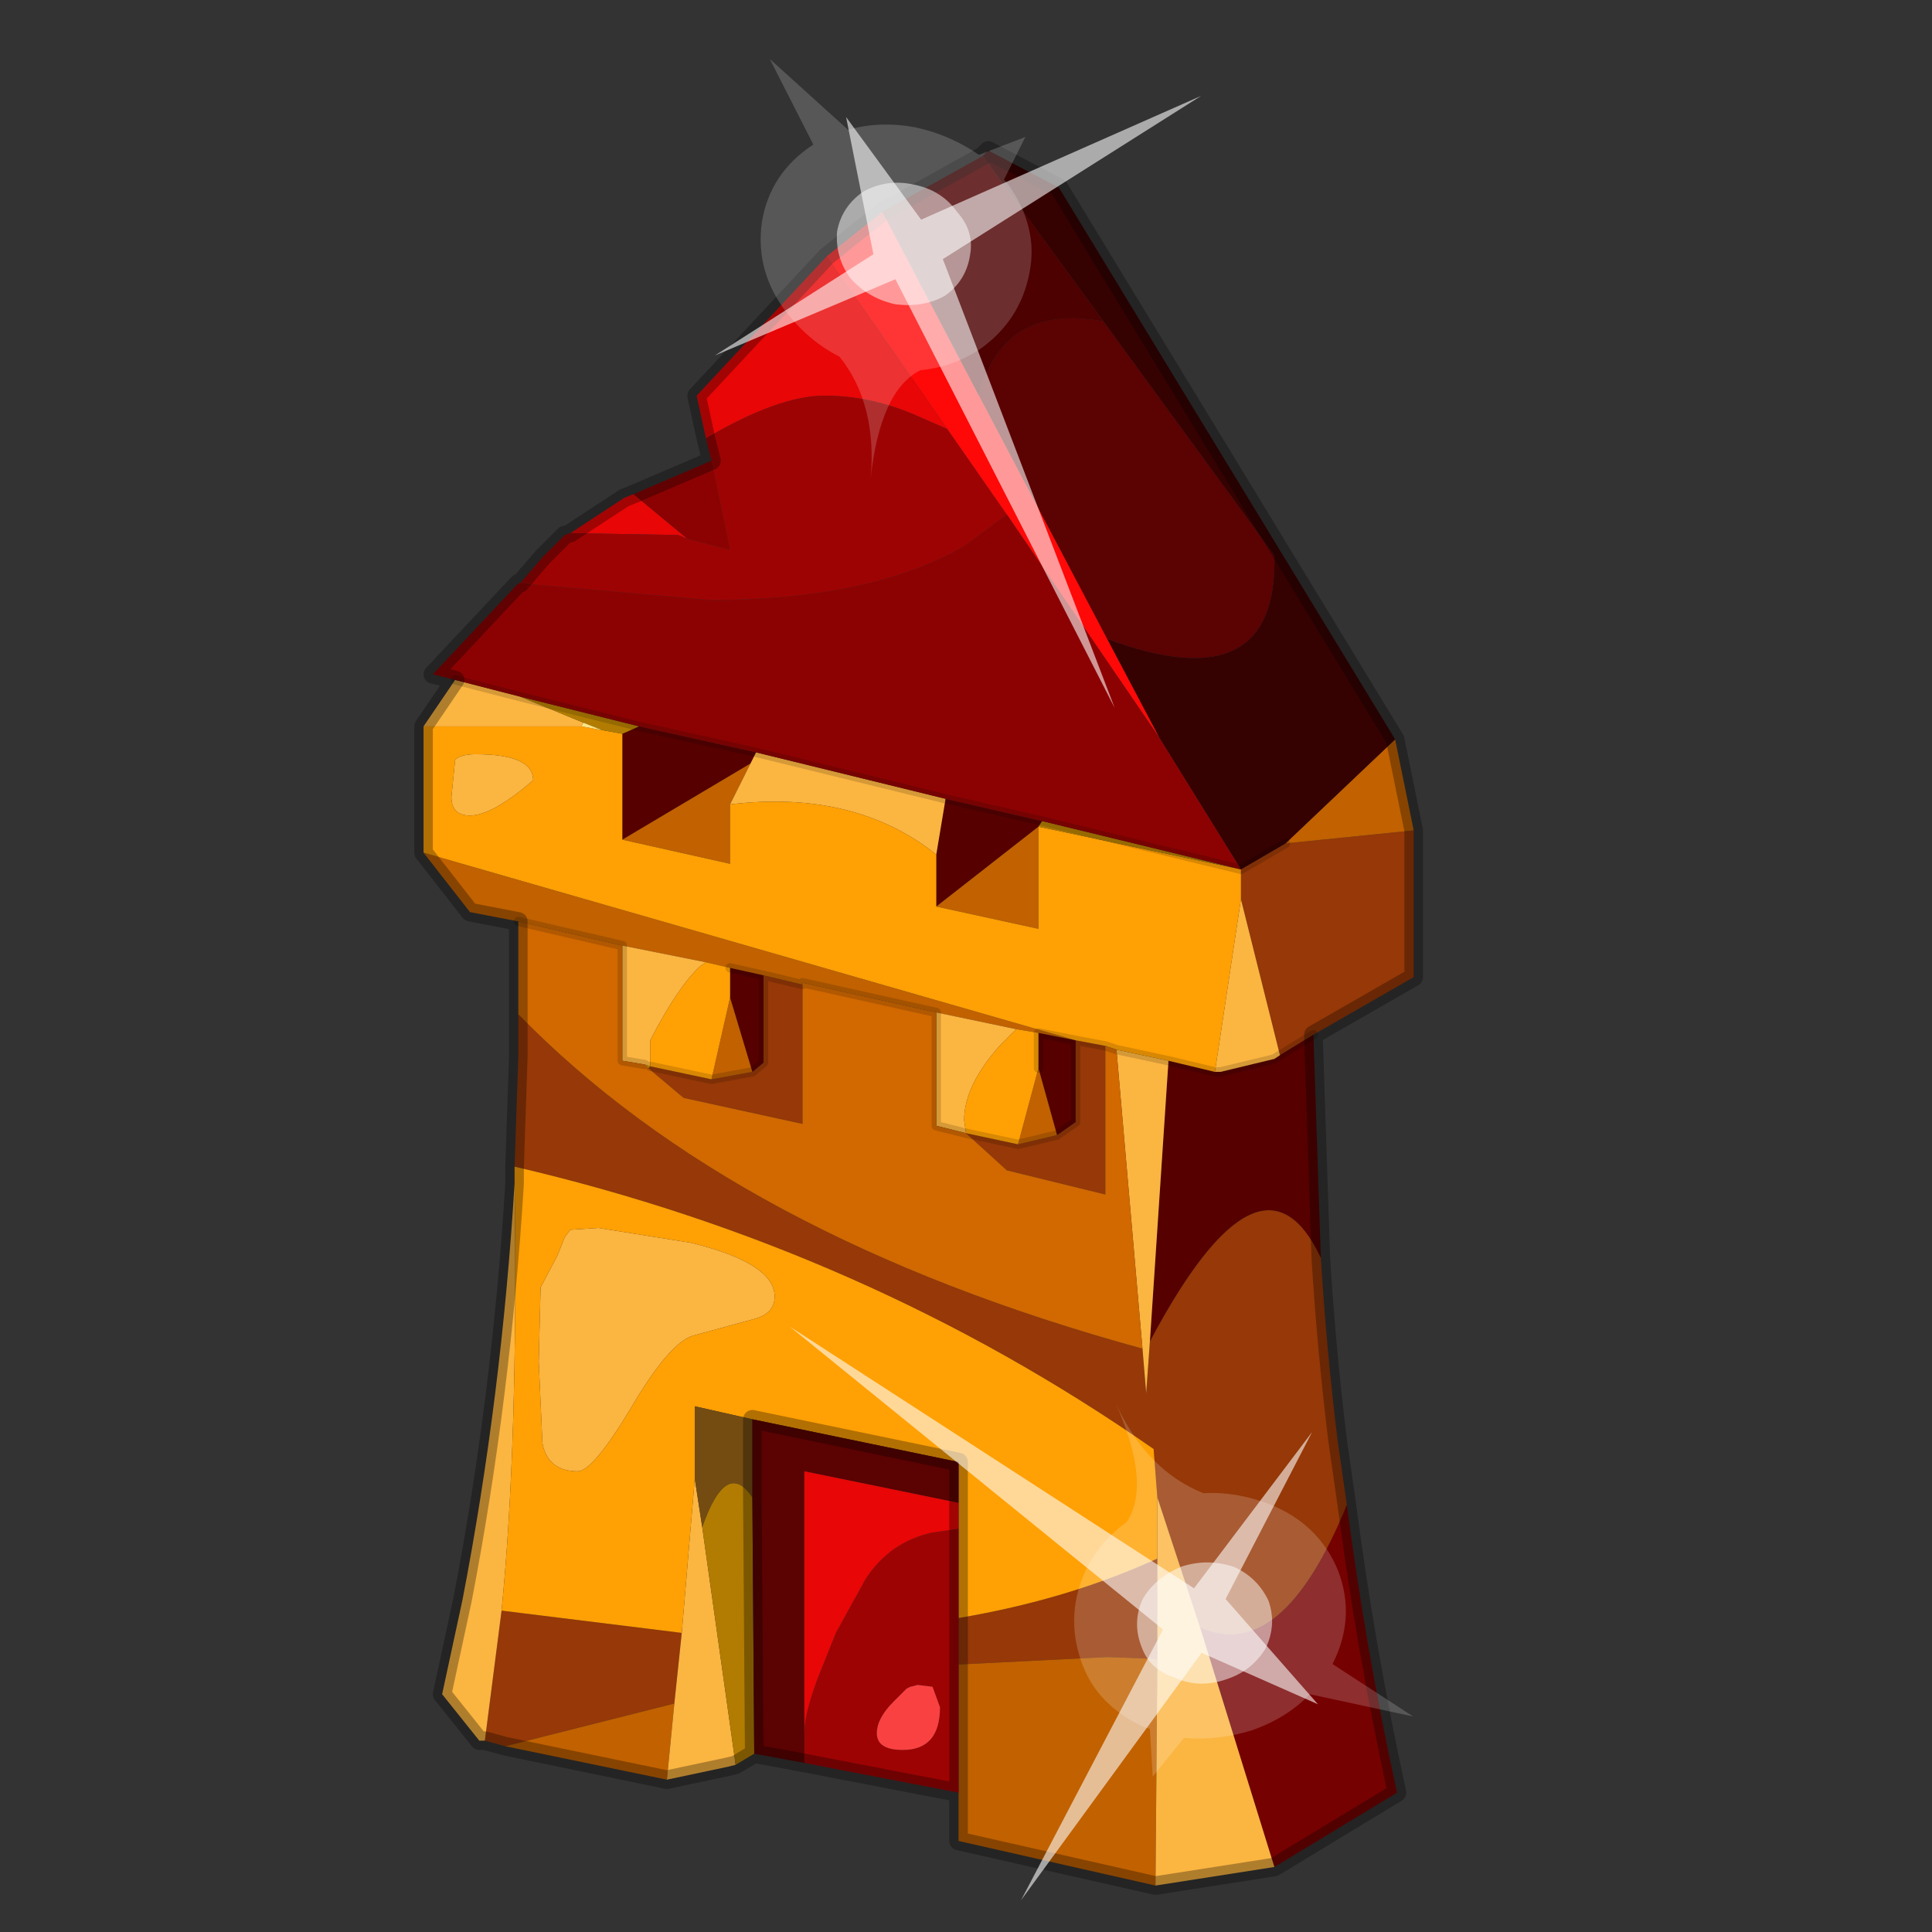 <?xml version="1.0" encoding="UTF-8" standalone="no"?>
<svg xmlns:xlink="http://www.w3.org/1999/xlink" height="520.0px" width="520.0px" xmlns="http://www.w3.org/2000/svg">
  <rect width="100%" height="100%" fill="#333333" stroke="none"/>
  <g transform="matrix(10.0, 0.0, 0.0, 10.0, 0.0, 0.0)">
    <use height="52.0" transform="matrix(1.0, 0.0, 0.0, 1.0, 0.0, 0.0)" width="52.0" xlink:href="#shape0"/>
    <use height="20.95" transform="matrix(0.077, 0.655, 0.731, -0.096, 21.25, 35.7)" width="24.45" xlink:href="#sprite0"/>
    <use height="20.95" transform="matrix(0.261, -0.605, -0.681, -0.282, 30.0, 19.05)" width="24.45" xlink:href="#sprite0"/>
  </g>
  <defs>
    <g id="shape0" transform="matrix(1.0, 0.0, 0.0, 1.0, 0.0, 0.0)">
      <path d="M0.0 52.0 L0.0 0.0 52.0 0.0 52.0 52.0 0.0 52.0" fill="#33cc33" fill-opacity="0.0" fill-rule="evenodd" stroke="none"/>
      <path d="M36.25 40.5 Q36.75 44.35 37.6 48.25 L34.3 50.25 32.3 43.8 Q34.5 44.8 36.25 40.5" fill="#760101" fill-rule="evenodd" stroke="none"/>
      <path d="M38.05 22.35 L38.05 26.3 35.35 27.85 34.45 28.4 33.4 24.2 33.4 23.4 34.6 22.7 38.05 22.35 M35.55 33.85 Q35.7 36.3 36.0 38.75 L36.25 40.5 Q34.5 44.8 32.3 43.8 L31.15 40.3 31.05 39.0 Q23.3 33.6 13.85 31.4 L13.95 28.45 13.95 27.95 13.95 27.3 Q19.8 33.3 30.75 36.3 L30.85 37.5 30.95 36.1 Q33.95 30.45 35.55 33.85 M13.6 47.0 L13.05 46.85 13.5 43.35 18.35 43.95 18.15 45.85 13.6 47.0 M28.95 28.0 L29.75 28.15 29.75 32.15 27.1 31.5 26.0 30.5 27.4 30.8 28.45 30.55 28.95 30.2 28.95 28.0 M21.6 26.5 L21.6 30.25 18.4 29.55 17.45 28.75 17.5 28.7 19.15 29.05 20.25 28.85 20.55 28.6 20.55 26.25 21.6 26.5 M31.15 44.65 L29.8 44.6 25.8 44.8 25.8 43.55 Q28.75 43.05 31.15 41.95 L31.15 44.65" fill="#963807" fill-rule="evenodd" stroke="none"/>
      <path d="M35.35 27.85 L35.55 33.85 Q33.95 30.45 30.95 36.1 L31.45 28.55 32.7 28.85 32.85 28.85 34.3 28.5 34.45 28.4 35.35 27.85 M25.2 24.4 L25.2 23.0 25.45 21.5 28.05 22.1 27.95 22.25 25.2 24.4 M16.75 22.6 L16.75 19.75 17.2 19.55 20.35 20.25 20.2 20.55 16.75 22.6 M28.95 28.0 L28.95 30.2 28.45 30.55 27.95 28.75 27.95 27.8 28.95 28.0 M19.65 26.85 L19.65 26.05 20.55 26.25 20.55 28.6 20.25 28.85 19.65 26.85" fill="#560000" fill-rule="evenodd" stroke="none"/>
      <path d="M37.55 19.9 L38.05 22.35 34.6 22.7 37.55 19.9 M31.1 50.75 L25.8 49.55 25.8 48.25 25.8 44.8 29.8 44.6 31.15 44.65 31.1 50.75 M17.95 47.9 L13.6 47.0 18.15 45.85 17.95 47.9 M13.95 24.8 L12.65 24.55 11.4 22.95 28.95 28.0 27.95 27.8 27.35 27.7 25.2 27.25 21.6 26.45 21.6 26.5 20.55 26.25 19.65 26.05 19.0 25.9 16.75 25.45 13.95 24.8 M27.95 22.25 L27.95 25.0 25.2 24.4 27.95 22.25 M19.65 21.65 L19.65 23.25 16.75 22.6 20.2 20.55 19.65 21.65 M28.45 30.55 L27.4 30.8 27.95 28.75 28.45 30.55 M19.15 29.05 L19.65 26.85 20.25 28.85 19.15 29.05" fill="#c16100" fill-rule="evenodd" stroke="none"/>
      <path d="M12.15 21.45 L12.25 20.45 Q12.4 20.3 12.8 20.3 14.35 20.3 14.35 21.0 13.25 21.95 12.65 21.95 12.15 21.95 12.15 21.45 M11.4 19.55 L12.25 18.3 14.0 18.75 15.7 19.45 15.65 19.55 11.4 19.55 M34.3 50.25 L31.1 50.75 31.15 44.65 31.15 41.95 31.15 40.3 32.3 43.8 34.3 50.25 M19.8 47.5 L19.6 47.55 17.95 47.9 18.15 45.85 18.35 43.95 18.7 39.8 18.9 41.1 19.8 47.5 M13.05 46.85 L12.9 46.85 11.9 45.6 12.45 43.05 Q13.5 37.6 13.85 31.85 13.95 38.8 13.5 43.35 L13.05 46.85 M30.05 28.25 L31.45 28.55 30.95 36.1 30.85 37.5 30.75 36.3 30.05 28.25 M32.7 28.85 L33.4 24.2 34.45 28.4 34.3 28.5 32.85 28.85 32.7 28.85 M25.2 23.0 Q23.0 21.25 19.65 21.65 L20.2 20.55 20.35 20.25 25.45 21.5 25.2 23.0 M26.0 30.5 L25.2 30.3 25.2 27.25 27.35 27.7 26.95 28.1 Q25.95 29.2 25.95 30.15 L26.0 30.5 M17.35 28.65 L16.75 28.55 16.75 25.45 19.0 25.9 18.85 26.0 Q18.25 26.55 17.5 28.0 L17.5 28.7 17.35 28.65 M20.3 35.5 L18.65 35.95 Q18.0 36.15 16.95 37.95 15.95 39.6 15.55 39.6 14.75 39.6 14.6 38.85 L14.5 36.65 14.55 34.65 15.0 33.8 15.2 33.3 15.35 33.1 16.1 33.05 18.6 33.45 Q20.85 34.0 20.85 34.9 20.85 35.35 20.3 35.5" fill="#fbb541" fill-rule="evenodd" stroke="none"/>
      <path d="M12.15 21.45 Q12.15 21.95 12.65 21.95 13.25 21.95 14.35 21.0 14.35 20.3 12.8 20.3 12.4 20.3 12.25 20.45 L12.15 21.45 M11.4 22.95 L11.4 19.55 15.65 19.55 16.2 19.65 16.75 19.75 16.75 22.6 19.65 23.25 19.65 21.65 Q23.0 21.25 25.2 23.0 L25.2 24.4 27.95 25.0 27.95 22.25 33.4 23.4 33.4 24.2 32.7 28.85 31.45 28.55 30.05 28.25 29.75 28.15 28.95 28.0 11.4 22.95 M13.85 31.85 L13.85 31.4 Q23.3 33.6 31.05 39.0 L31.15 40.3 31.15 41.95 Q28.75 43.05 25.8 43.55 L25.8 41.15 25.8 40.45 25.8 39.35 20.25 38.2 18.7 37.85 18.7 39.8 18.35 43.95 13.5 43.35 Q13.95 38.8 13.85 31.85 M27.4 30.8 L26.0 30.5 25.95 30.15 Q25.95 29.2 26.95 28.1 L27.35 27.7 27.95 27.8 27.95 28.75 27.4 30.8 M17.5 28.7 L17.5 28.0 Q18.25 26.55 18.85 26.0 L19.0 25.9 19.65 26.05 19.65 26.85 19.15 29.05 17.5 28.7 M20.3 35.5 Q20.85 35.35 20.85 34.9 20.85 34.0 18.6 33.45 L16.1 33.05 15.35 33.1 15.2 33.3 15.0 33.8 14.55 34.65 14.5 36.65 14.6 38.85 Q14.75 39.6 15.55 39.6 15.95 39.6 16.95 37.95 18.0 36.15 18.65 35.95 L20.3 35.5" fill="#ffa004" fill-rule="evenodd" stroke="none"/>
      <path d="M20.3 47.2 L19.8 47.5 18.9 41.1 Q19.55 39.25 20.25 40.3 L20.3 47.2 M33.4 23.4 L27.95 22.25 28.05 22.1 33.4 23.4 M16.75 19.75 L16.2 19.65 15.7 19.45 14.0 18.75 17.2 19.55 16.75 19.75" fill="#b17c01" fill-rule="evenodd" stroke="none"/>
      <path d="M16.2 19.65 L15.65 19.55 15.7 19.45 16.2 19.65" fill="#fee481" fill-rule="evenodd" stroke="none"/>
      <path d="M17.45 28.75 L17.35 28.65 17.5 28.7 17.45 28.75" fill="#d89500" fill-rule="evenodd" stroke="none"/>
      <path d="M13.95 27.3 L13.95 24.8 16.75 25.45 16.75 28.55 17.35 28.65 17.45 28.75 18.4 29.55 21.6 30.25 21.6 26.5 21.6 26.45 25.2 27.25 25.2 30.3 26.0 30.5 27.1 31.5 29.75 32.15 29.75 28.15 30.05 28.25 30.75 36.3 Q19.8 33.3 13.95 27.3" fill="#d16800" fill-rule="evenodd" stroke="none"/>
      <path d="M18.9 41.1 L18.7 39.8 18.7 37.85 20.25 38.2 20.25 40.3 Q19.55 39.25 18.9 41.1" fill="#744c12" fill-rule="evenodd" stroke="none"/>
      <path d="M21.65 47.45 L20.3 47.2 20.25 40.3 20.25 38.2 25.8 39.35 25.8 40.45 21.65 39.6 21.65 46.65 21.65 47.45 M29.8 17.2 L26.35 10.65 Q27.0 8.15 29.7 8.65 L34.3 14.95 Q34.4 18.9 29.8 17.2" fill="#5b0202" fill-rule="evenodd" stroke="none"/>
      <path d="M15.35 14.35 L16.8 13.4 17.05 13.3 18.5 14.5 18.25 14.4 15.35 14.35 M19.0 11.8 L18.75 10.65 22.25 6.9 25.5 11.55 24.7 11.2 Q23.45 10.65 22.2 10.65 20.95 10.65 19.0 11.8 M25.8 41.15 L25.1 41.25 Q23.95 41.5 23.3 42.5 L22.5 43.95 22.1 44.95 22.0 45.2 Q21.65 46.15 21.65 46.65 L21.65 39.6 25.8 40.45 25.8 41.15" fill="#e80606" fill-rule="evenodd" stroke="none"/>
      <path d="M14.0 15.7 L14.6 15.0 15.05 14.55 15.2 14.4 15.35 14.35 18.25 14.4 18.5 14.5 19.65 14.8 19.15 12.4 19.0 11.8 Q20.95 10.65 22.2 10.65 23.45 10.65 24.7 11.2 L25.5 11.55 27.1 13.85 25.95 14.7 Q23.45 16.15 19.1 16.15 L14.0 15.7 M25.8 48.25 L21.65 47.45 21.65 46.65 Q21.65 46.15 22.0 45.2 L22.1 44.95 22.5 43.95 23.3 42.5 Q23.95 41.5 25.1 41.25 L25.8 41.15 25.8 43.55 25.8 44.8 25.8 48.25 M25.1 45.4 L24.7 45.35 24.5 45.4 24.4 45.45 24.35 45.5 24.05 45.8 Q23.6 46.25 23.6 46.65 23.6 47.1 24.3 47.1 25.3 47.1 25.3 45.95 L25.1 45.4" fill="#9e0303" fill-rule="evenodd" stroke="none"/>
      <path d="M25.1 45.4 L25.3 45.95 Q25.3 47.1 24.3 47.1 23.6 47.1 23.6 46.65 23.6 46.25 24.05 45.8 L24.35 45.5 24.4 45.45 24.5 45.4 24.7 45.35 25.1 45.4" fill="#fa4141" fill-rule="evenodd" stroke="none"/>
      <path d="M26.45 4.2 L26.6 4.05 28.5 5.05 37.55 19.9 34.6 22.7 33.4 23.4 31.2 19.85 29.8 17.2 Q34.4 18.9 34.3 14.95 L29.7 8.65 26.45 4.2" fill="#360101" fill-rule="evenodd" stroke="none"/>
      <path d="M22.25 6.9 L23.75 5.7 26.35 10.65 29.8 17.2 31.2 19.85 27.1 13.85 25.5 11.55 22.25 6.9" fill="#ff0808" fill-rule="evenodd" stroke="none"/>
      <path d="M12.25 18.3 L11.65 18.15 13.95 15.7 14.0 15.7 19.1 16.15 Q23.45 16.15 25.95 14.7 L27.1 13.85 31.2 19.85 33.4 23.4 28.05 22.1 25.45 21.5 20.35 20.25 17.2 19.55 14.0 18.75 12.25 18.3 M17.05 13.3 L19.15 12.4 19.65 14.8 18.5 14.5 17.05 13.3" fill="#8c0202" fill-rule="evenodd" stroke="none"/>
      <path d="M23.75 5.7 L26.45 4.2 29.7 8.65 Q27.0 8.15 26.35 10.65 L23.75 5.7" fill="#4d0101" fill-rule="evenodd" stroke="none"/>
      <path d="M11.4 22.95 L11.4 19.55 12.25 18.3 11.65 18.15 13.95 15.7 14.0 15.7 14.6 15.0 15.05 14.55 15.2 14.4 M15.35 14.35 L16.8 13.4 17.05 13.3 19.15 12.4 19.0 11.8 18.75 10.65 22.25 6.9 23.75 5.7 26.45 4.2 26.6 4.05 28.5 5.05 37.55 19.9 38.05 22.35 38.05 26.3 35.35 27.85 35.55 33.85 Q35.7 36.3 36.0 38.75 L36.25 40.5 Q36.75 44.35 37.6 48.25 L34.3 50.25 31.1 50.75 25.8 49.55 25.8 48.25 21.65 47.45 20.3 47.2 19.8 47.5 19.6 47.55 17.95 47.9 13.6 47.0 13.05 46.85 12.9 46.85 11.9 45.6 12.45 43.05 Q13.5 37.6 13.85 31.85 L13.85 31.4 13.95 28.45 13.95 27.95 13.95 27.3 13.95 24.8 12.65 24.55 11.4 22.95 M25.8 44.8 L25.8 48.25 M25.8 43.55 L25.8 44.8 M20.25 40.3 L20.25 38.2 25.8 39.35 25.8 40.45 M25.8 41.15 L25.8 40.45 M20.25 40.3 L20.3 47.2 M25.8 41.15 L25.8 43.55" fill="none" stroke="#000000" stroke-linecap="round" stroke-linejoin="round" stroke-opacity="0.302" stroke-width="0.5"/>
      <path d="M28.95 28.0 L29.75 28.15 30.05 28.25 31.45 28.55 32.7 28.85 32.85 28.85 34.3 28.5 34.45 28.4 35.35 27.85 M14.0 18.75 L12.25 18.3 M20.35 20.25 L17.2 19.55 14.0 18.75 M20.35 20.25 L25.45 21.5 28.05 22.1 33.4 23.4 34.6 22.7 M26.0 30.5 L25.2 30.3 25.2 27.25 21.6 26.45 21.6 26.5 M17.35 28.65 L16.75 28.55 16.75 25.45 13.95 24.8 M28.95 28.0 L28.95 30.2 28.45 30.55 27.4 30.8 26.0 30.5 M27.95 28.75 L27.95 27.8 28.95 28.0 M17.5 28.7 L19.15 29.05 20.25 28.85 20.55 28.6 20.55 26.25 21.6 26.5 M20.55 26.25 L19.65 26.05" fill="none" stroke="#000000" stroke-linecap="round" stroke-linejoin="round" stroke-opacity="0.153" stroke-width="0.25"/>
    </g>
    <g id="sprite0" transform="matrix(1.0, 0.0, 0.0, 1.0, 0.0, 0.0)">
      <use height="20.95" transform="matrix(1.0, 0.0, 0.0, 1.0, 0.0, 0.0)" width="24.45" xlink:href="#shape1"/>
    </g>
    <g id="shape1" transform="matrix(1.0, 0.0, 0.0, 1.0, 0.0, 0.0)">
      <path d="M14.85 11.4 Q15.8 11.6 16.25 12.45 16.85 13.3 16.6 14.35 16.4 15.3 15.55 15.9 14.65 16.4 13.65 16.2 12.65 15.9 12.1 15.1 11.6 14.2 11.8 13.2 12.1 12.2 12.9 11.65 13.8 11.15 14.85 11.4" fill="#ffffff" fill-opacity="0.588" fill-rule="evenodd" stroke="none"/>
      <path d="M14.85 11.4 Q13.8 11.15 12.9 11.65 12.1 12.2 11.8 13.2 11.6 14.2 12.1 15.1 12.65 15.9 13.65 16.2 14.65 16.4 15.55 15.9 16.4 15.3 16.6 14.35 16.85 13.3 16.25 12.45 15.8 11.6 14.85 11.4 M18.2 11.35 L20.15 11.25 18.75 12.55 Q19.05 13.8 18.8 15.05 18.5 16.35 17.65 17.3 L19.1 20.95 16.55 18.25 Q14.8 19.3 12.8 18.85 10.8 18.35 9.75 16.65 9.05 15.5 8.95 14.3 7.75 12.35 4.85 11.5 8.3 12.45 9.7 11.4 10.3 10.4 11.35 9.75 13.1 8.75 15.1 9.15 16.95 9.5 18.1 11.15 L18.2 11.35" fill="#ffffff" fill-opacity="0.176" fill-rule="evenodd" stroke="none"/>
      <path d="M15.4 13.55 L18.1 17.55 13.35 14.65 7.05 18.5 12.75 13.55 0.0 0.0 14.25 12.25 24.45 5.95 15.4 13.55" fill="#ffffff" fill-opacity="0.588" fill-rule="evenodd" stroke="none"/>
    </g>
  </defs>
</svg>
